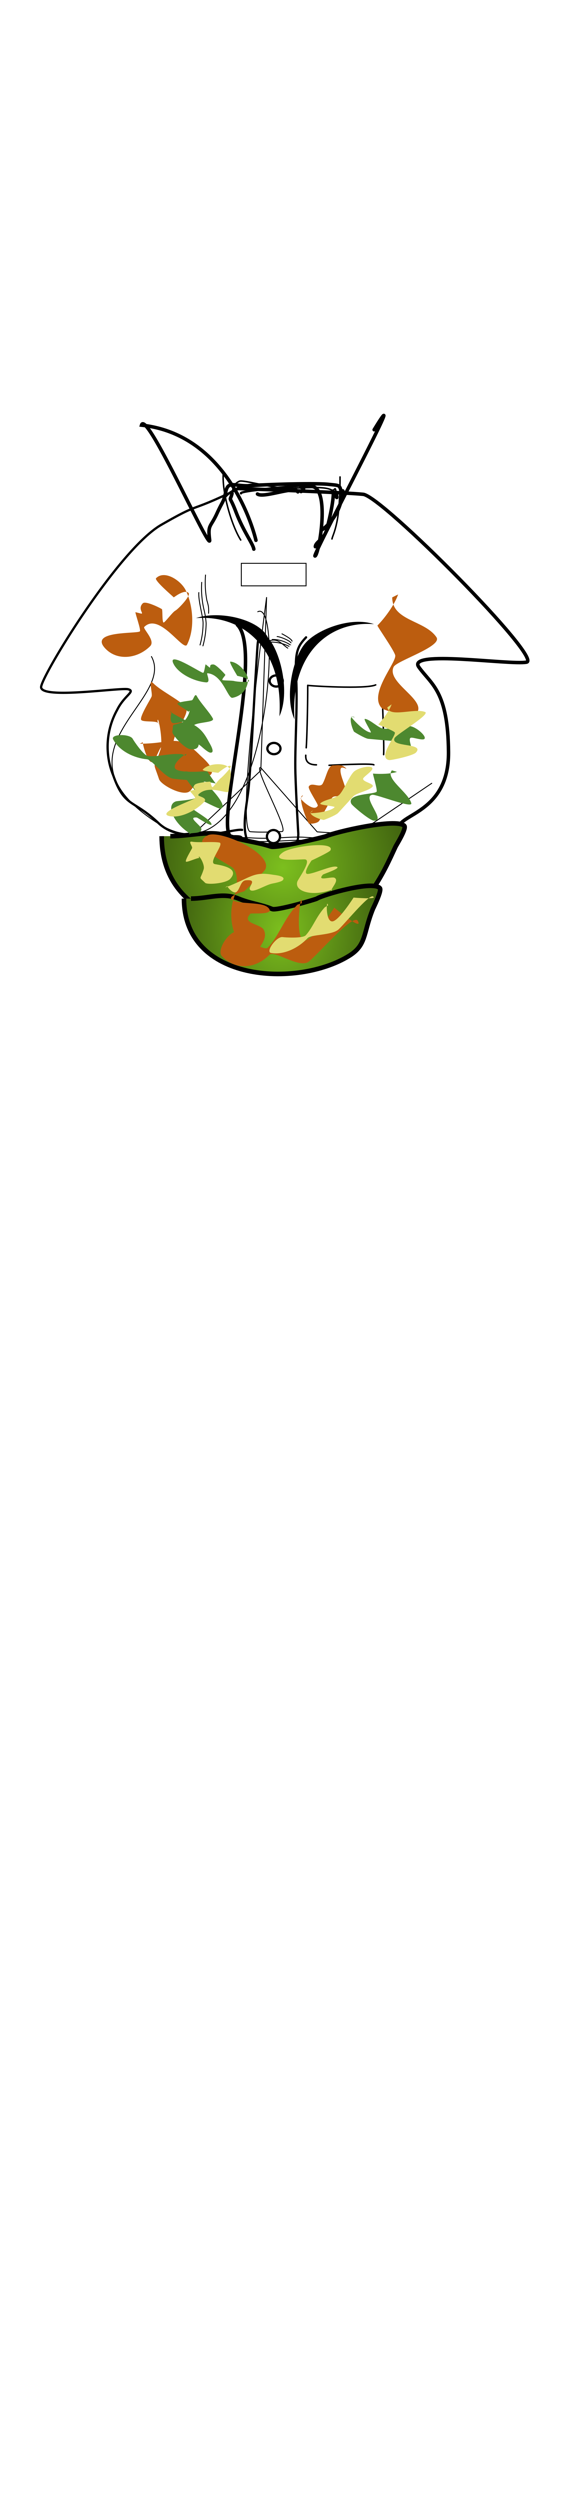 <svg class="shirtOverlay" width="86" height="380" viewBox="202.715 584.407 86.593 380.048" preserveAspectRatio="xMidYMax" xmlns="http://www.w3.org/2000/svg"><defs id="svgEditorDefs"><style id="style6">.str4,.str5,.str6{stroke:#000;stroke-width:.01;stroke-linecap:round}.str5,.str6{stroke-width:.015}.str5{stroke-width:.023}.fil0{fill:none;fill-rule:nonzero}</style><radialGradient id="gradient-14" gradientUnits="userSpaceOnUse" cx="246.113" cy="714.604" r="18.622" gradientTransform="matrix(.807 0 0 1 47.22 9.553)"><stop offset="0" stop-color="#7cbf1e"/><stop offset="1" stop-color="#436710"/></radialGradient><radialGradient id="gradient-28" gradientUnits="userSpaceOnUse" cx="3.898" cy="6.744" r="1.049"><stop offset="0" stop-color="#bbda55"/><stop offset="1" stop-color="#87a524"/></radialGradient><radialGradient id="gradient-29" gradientUnits="userSpaceOnUse" cx="4.349" cy="6.558" r="1.166"><stop offset="0" stop-color="#bbda55"/><stop offset="1" stop-color="#87a524"/></radialGradient><radialGradient id="gradient-30" gradientUnits="userSpaceOnUse" cx="3.935" cy="6.043" r=".569" gradientTransform="translate(.057 -.476)"><stop offset="0" stop-color="#bbda55"/><stop offset="1" stop-color="#87a524"/></radialGradient><radialGradient id="gradient-31" gradientUnits="userSpaceOnUse" cx="3.903" cy="5.618" r=".343" gradientTransform="rotate(.081 57032 -475904)"><stop offset="0" stop-color="#bbda55"/><stop offset="1" stop-color="#87a524"/></radialGradient><radialGradient id="gradient-32" gradientUnits="userSpaceOnUse" cx="3.638" cy="5.935" r=".084" gradientTransform="translate(.057 -.476)"><stop offset="0" stop-color="#bbda55"/><stop offset="1" stop-color="#87a524"/></radialGradient><radialGradient id="gradient-33" gradientUnits="userSpaceOnUse" cx="3.904" cy="5.804" r=".333" gradientTransform="translate(.057 -.476)"><stop offset="0" stop-color="#bbda55"/><stop offset="1" stop-color="#87a524"/></radialGradient><radialGradient id="gradient-34" gradientUnits="userSpaceOnUse" cx="3.578" cy="5.917" r=".058" gradientTransform="translate(.057 -.476)"><stop offset="0" stop-color="#bbda55"/><stop offset="1" stop-color="#87a524"/></radialGradient><radialGradient id="gradient-35" gradientUnits="userSpaceOnUse" cx="4.188" cy="5.931" r=".062" gradientTransform="matrix(1 0 0 1 .057 -.476)"><stop offset="0" stop-color="#bbda55"/><stop offset="1" stop-color="#87a524"/></radialGradient><radialGradient id="gradient-36" gradientUnits="userSpaceOnUse" cx="4.261" cy="5.932" r=".027" gradientTransform="matrix(1 0 0 1 .057 -.476)"><stop offset="0" stop-color="#bbda55"/><stop offset="1" stop-color="#87a524"/></radialGradient><radialGradient id="gradient-37" gradientUnits="userSpaceOnUse" cx="3.92" cy="6.983" r=".202"><stop offset="0" stop-color="#bbda55"/><stop offset="1" stop-color="#87a524"/></radialGradient><radialGradient id="gradient-38" gradientUnits="userSpaceOnUse" cx="2.989" cy="6.559" r=".516" gradientTransform="matrix(1.011 0 0 1 -.027 0)"><stop offset="0" stop-color="#bbda55"/><stop offset="1" stop-color="#87a524"/></radialGradient><radialGradient id="gradient-39" gradientUnits="userSpaceOnUse" cx="4.376" cy="6.882" r=".256"><stop offset="0" stop-color="#bbda55"/><stop offset="1" stop-color="#87a524"/></radialGradient><radialGradient id="gradient-40" gradientUnits="userSpaceOnUse" cx="3.917" cy="7.106" r=".052"><stop offset="0" stop-color="#bbda55"/><stop offset="1" stop-color="#87a524"/></radialGradient><radialGradient id="gradient-41" gradientUnits="userSpaceOnUse" cx="246.113" cy="714.604" r="18.622"><stop offset="0" stop-color="#7cbf1e"/><stop offset="1" stop-color="#436710"/></radialGradient></defs><path id="svgEditorBackground" class="clothes" fill="none" d="M202.715 584.431h86.593V700.24h-86.593z"/><path id="rect-1" class="clothes" fill="none" d="M-403.988 499.579h1300v550h-1300z"/><path d="M232.743 676.441c3.659-1.234 9.738.194 11.048 3.007 1.956 2.211 3.412 8.389 1.744 12.024.659-10.194-5.403-15.6-12.792-15.031z" id="e39_area3" class="clothes" stroke-width="0"/><path d="M247.148 691.558c3.488 1.195 8.669-.77 10.534-2.911 1.864-2.142 3.253-8.125 1.663-11.644.628 9.871-5.152 15.106-12.197 14.555z" id="e9_area3" class="clothes" transform="rotate(180 253.594 684.462)" stroke-width="0"/><g transform="matrix(5.057 0 0 5.086 224.843 660.313)"><g id="_30190384" transform="matrix(4.617 0 0 4.584 -14.131 -25.157)"><path id="_30193904" d="M3.697 5.82h.425v.148h-.425V5.82zm-.279.192c-.004.055.028.158.028.201a.537.537 0 0 1-.02.143m.011-.411a.618.618 0 0 0 .016.184.496.496 0 0 1 .013.084.576.576 0 0 1-.021.149m.017-.465a.63.63 0 0 0 .009.167c.01.033.013.048.011.084m.482.135s.063.032.066.048m-.007.011c-.012-.018-.078-.042-.091-.041m.084.053A.206.206 0 0 0 3.9 6.32m.11.045a.264.264 0 0 0-.141-.027m-.032.019c.085-.073.124-.006.165.02m-.788 1.29l.163-.004c.052-.002.096-.007.139-.011.072-.007.141-.014.237-.008.047.003.088.003.126.002m.06-.002l.029-.002c.048-.002.091-.005.136-.003l.086.006c.093.006.204.014.289.004.099-.012-.119-.027-.03-.026l.06.001h.017m-1.313.021l.165-.004.136-.01a1.38 1.38 0 0 1 .24-.009c.041.003.079.003.113.003m.083-.003l.017-.001c.048-.003.093-.005.138-.003l.087.005c.091.006.201.014.285.004.099-.012-.118-.026-.027-.026l.497-.337m-1.639.404l.517-.488.038-1.138s-.206 1.534-.106 1.54c.045.003.084.003.121.002m.058-.002l.028-.001c.05-.003-.188-.423-.141-.421l.372.423c.088.006.195.014.277.004.101-.012-.114-.027-.022-.026l.234.017m-.879-1.44c.182-.098.062 1.852-.66 1.386-.722-.466.121-.802-.038-1.092" class="fil0" stroke="#000" stroke-width=".006" stroke-linecap="round" fill="url(#gradient-28)"/><path id="_30190360" d="M3.675 5.332c-.346.168-.224.075-.503.235-.279.16-.777.976-.789 1.063-.012.087.523.003.572.017.049.014-.026.04-.073.135a.498.498 0 0 0-.025.432c.074.211.13.153.296.311.166.158.487.034.549.045" class="fil0 str6" stroke="#000" stroke-width=".015" stroke-linecap="round" fill="url(#gradient-38)"/><path id="_30194024" d="M3.671 6.224c.182.176-.17 1.397-.032 1.392.139-.004-.04.04.113.05.152.009.249-.01.351-.005.102.005.026.007.141-.007.116-.014.343-.009.403-.009s.092.014.083-.083c-.009-.097.33-.099.327-.502-.003-.403-.113-.444-.195-.559-.082-.115.595-.012.707-.032.112-.02-.947-1.088-1.072-1.102-.125-.013-.822-.038-.822-.038" class="fil0 str5" stroke="#000" stroke-width=".023" stroke-linecap="round" fill="url(#gradient-29)"/><path id="_30387184" d="M3.793 5.669s-.154-.692-.751-.756c.03-.111.459.856.447.753-.013-.102.005-.079.048-.173.043-.094.041-.066.058-.143.017-.077.057-.032.168-.04.112-.009.415-.017.501-.009.085.009.075.002.092.057.017.056.008-.042.005-.005a.338.338 0 0 1-.134.247m-.424-.235c.039.03.253-.057.265-.014m.501-.408c.271-.445-.415.84-.388.829.027-.011.104-.464-.03-.457-.134.007-.002 0-.062.034" class="fil0 str5" stroke="#000" stroke-width=".023" stroke-linecap="round" fill="url(#gradient-30)"/><path id="_30195616" d="M3.685 5.281c.025-.01.217.046.312.046s.241-.016.291.011c.026.014.023-.043.034.033m-.637-.09c-.026.011-.042.03-.049.081" class="fil0 str4" stroke="#000" stroke-width=".01" stroke-linecap="round" fill="url(#gradient-31)"/><path id="_30308744" d="M3.636 5.362c-.016.064-.021-.003.027.124.049.127.111.206.116.241" class="fil0 str5" stroke="#000" stroke-width=".023" stroke-linecap="round" fill="url(#gradient-32)"/><path id="_30189040" d="M3.581 5.403c.016-.047.117-.095.184-.099.067-.005.344.001.386 0 .06-.003-.474.036-.456.057" class="fil0 str6" stroke="#000" stroke-width=".015" stroke-linecap="round" fill="url(#gradient-33)"/><path id="_30189200" d="M3.58 5.216c-.016.12.051.353.113.451" class="fil0 str4" stroke="#000" stroke-width=".01" stroke-linecap="round" fill="url(#gradient-34)"/><path id="_30309616" d="M4.322 5.371c.01.058-.019-.054-.021-.007-.002.069-.03.187-.046.243-.016.055-.072.074-.072.104" class="fil0 str5" stroke="#000" stroke-width=".023" stroke-linecap="round" fill="url(#gradient-35)"/><path id="_30189568" d="M4.345 5.253c0 .134-.007.231-.021.298-.014.067-.028.09-.032.109" class="fil0 str4" stroke="#000" stroke-width=".01" stroke-linecap="round" fill="url(#gradient-36)"/><path id="_30386336" d="M3.822 6.3c-.02.034-.015.002-.029.224-.014.222-.037.68-.05.79s-.051.273.009.352m.37-1.36c-.056.06-.074.093-.065.269.01.175-.01.457-.005.624.005.166.019.397.019.397s0 .056-.017.065" class="fil0 str6" stroke="#000" stroke-width=".015" stroke-linecap="round" fill="url(#gradient-37)"/><path id="_30403336" d="M4.133 6.621c0 .003.383.027.446-.003m-.446.003c0 .15-.006.366-.01.41m-.003.049c-.002.033.01.063.07.063m.083.003s.282-.015.294-.003m.054-.477s.015.366.01.41" class="fil0 str4" stroke="#000" stroke-width=".01" stroke-linecap="round" fill="url(#gradient-39)"/><path id="_30189944" d="M3.969 6.592c0-.02-.02-.036-.043-.036-.024 0-.043.016-.043.036s.02.037.043.037c.024 0 .043-.016.043-.037zm-.015.444c0-.02-.02-.037-.043-.037-.024 0-.043.017-.043.037s.02.037.043.037c.024 0 .043-.017.043-.037zm-.003.578a.043.043 0 1 0-.086 0 .043.043 0 0 0 .086 0z" class="fil0 str6" stroke="#000" stroke-width=".015" stroke-linecap="round" fill="url(#gradient-40)"/></g></g><path d="M227.491 709.815c0 12.805 13.852 15.354 24.699 13.546 6.392-1.065 9.391-8.171 11.155-11.952.101-.216 1.726-2.789 1.328-3.187-1.232-1.232-10.744.99-11.951 1.594-.271.135-7.625 1.884-8.499 1.593-2.134-.711-4.056-.821-6.375-1.594-2.97-.99-5.721 0-9.029 0" stroke="#000" stroke-width=".7" fill="url(#gradient-41)"/><path d="M230.912 719.369c0 12.805 17.363 13.682 25.304 8.765 2.705-1.674 2.13-3.413 3.647-7.171.087-.213 1.394-2.789 1.073-3.187-.995-1.232-8.676.99-9.651 1.594-.218.135-6.157 1.884-6.863 1.593-1.723-.711-3.275-.821-5.147-1.594-2.399-.99-4.619 0-7.291 0" stroke="#000" stroke-width=".7" fill="url(#gradient-14)"/><g stroke="#000" stroke-opacity="0" fill="#bc5d0f"><path d="M223.468 675.53c0 .33.882 2.737.678 2.94-.396.397-8.077-.16-5.202 2.715 1.83 1.83 4.878 1.455 6.786-.452.862-.863-1.168-2.678-.905-2.941 2.323-2.324 5.995 3.843 6.559 2.714 1.277-2.553.879-6.16-.226-8.37-.716-1.431-3.21-3.123-4.524-1.808-.323.323 2.447 2.672 2.715 2.94.01.01 1.636-1.304 2.262-.678.413.413-1.61 2.5-2.036 2.714-.418.209-1.675 1.944-1.81 1.809-.227-.227-.108-1.8-.226-2.035-.032-.065-2.493-1.353-2.94-.905-.824.824.189 1.583-.227 1.583M263.73 672.816c-.525 1.576-2.09 3.673-3.166 4.75-.086.085 2.393 3.559 2.714 4.524.343 1.027-4.19 5.99-2.036 8.143.363.363 4.546 1.562 5.203.905 2.045-2.046-4.627-4.77-3.393-7.24.472-.942 7.493-3.123 6.56-4.523-1.751-2.626-6.786-2.48-6.786-6.107M226.86 692.269c0-1.441.908 2.93.453 4.297-1.071 3.213-1.238 1.489-.226 4.524.3.902 3.788 2.77 4.75 1.81 2.079-2.08-.721-5.018-2.262-6.56-1.35-1.348 2.6-5.316 1.583-6.333-1.196-1.196-3.765-2.408-4.976-3.62-.79-.788-.064 1.548-.226 2.036-.123.37-1.967 3.237-1.584 3.619.409.41 2.715-.035 2.715.679"/><path d="M224.146 695.662c5.24 0 5.718-1.747 9.274 1.809.298.297 2.46 2.065 1.584 2.94-.345.345-1.722-.121-2.036-.225-1.28-.427-3.836.707-4.298-.68-.44-1.32 1.954-2.415-.452-3.618-.96-.48-1.278 1.73-2.036 2.488-.698.698-1.583-2.428-1.583-2.941M249.159 703.579c-.846 0 .28 3.218.879 4.297.043.079 1.347.059 1.63-.452l1.882-3.393c.405-.73 1.677.142 2.133-.68.376-.677-1.014-2.903-.753-3.844.144-.52 1.185.265.776-.127-.655-.628-1.36-.39-1.907-.404-.827-.023-1.046 1.74-1.63 2.793-.42.758-1.706-.315-2.131.452-.195.35 1.498 2.728 1.379 2.94-.557 1.006-2.43-.76-2.634-1.13M242.242 727.555c-3.705 0-4.703-5.183-3.744-8.06.256-.77 1.085-3.647-.101-4.833-.54-.54-6.96-3.42-3.846-4.976 1.824-.912 10.044 2.758 8.822 5.202-.231.462-3.21 3.359-3.21 3.359s-2.961.794-1.766 1.39c1.289.646 4.484.188 5.428 1.132 1.176 1.177-2.588.779-2.714.905-1.533 1.533 1.557 1.53 2.036 2.488.767 1.536-1.131 2.835-1.131 3.846"/><path d="M248.292 720.302c-1.937 1.938-2.925 4.962-4.524 6.56-.676.676-3.931-1.895-4.297-2.262-1.067-1.066-3.781 2.553-2.715 3.619 2.343 2.343 5.323 1.69 7.239-.226.77-.77 4.285 1.929 5.88 1.13.947-.472 7.013-7.69 7.69-6.332.844 1.685-3.618-2.036-3.618-2.036s-3.555 5.574-4.75 4.976c-1.385-.692-.226-8.424-.226-5.655"/></g><g stroke="#000" stroke-opacity="0" fill="#4d882f"><path d="M223.377 674.53c0 .331.882 2.737.678 2.941-.396.396-8.077-.161-5.202 2.714 1.831 1.831 4.878 1.455 6.786-.452.862-.863-1.168-2.678-.905-2.941 2.323-2.324 5.995 3.843 6.559 2.714 1.277-2.553.879-6.16-.226-8.369-.716-1.432-3.209-3.124-4.524-1.809-.323.323 2.447 2.672 2.715 2.94.01.011 1.636-1.304 2.262-.678.413.413-1.609 2.5-2.036 2.714-.418.209-1.675 1.944-1.81 1.809-.227-.227-.108-1.8-.226-2.035-.032-.065-2.493-1.353-2.94-.905-.824.824.189 1.583-.227 1.583M263.64 671.816c-.526 1.576-2.09 3.673-3.167 4.75-.086.085 2.393 3.559 2.714 4.524.343 1.027-4.189 5.99-2.036 8.143.363.363 4.546 1.562 5.203.905 2.045-2.046-4.627-4.77-3.393-7.239.472-.943 7.493-3.124 6.56-4.524-1.751-2.626-6.786-2.48-6.786-6.107M226.77 691.269c0-1.441.907 2.931.452 4.297-1.071 3.213-1.238 1.489-.226 4.524.3.902 3.788 2.771 4.75 1.81 2.079-2.079-.721-5.018-2.262-6.56-1.349-1.348 2.601-5.316 1.583-6.333-1.196-1.196-3.765-2.408-4.976-3.619-.789-.789-.064 1.547-.226 2.035-.123.37-1.967 3.237-1.584 3.619.409.41 2.715-.035 2.715.679" transform="matrix(.708 .432 -.3 .343 278.444 355.65)"/><path d="M224.055 694.662c5.241 0 5.718-1.747 9.274 1.809.298.297 2.46 2.065 1.584 2.941-.345.344-1.722-.122-2.036-.226-1.279-.427-3.836.707-4.298-.679-.44-1.321 1.954-2.416-.452-3.619-.959-.479-1.278 1.73-2.036 2.488-.698.698-1.583-2.428-1.583-2.941M251.006 663.444c-1.526 0 .504 3.218 1.584 4.297.078.079 2.429.059 2.94-.452l3.393-3.393c.73-.73 3.024.142 3.846-.679.678-.678-1.828-2.904-1.358-3.845.26-.52 2.036-1.2 2.036-2.036 0-1.264-2.725-2.025-3.619-1.131-1.055 1.055-2.341 4.377-3.393 5.429-.758.758-3.078-.315-3.845.452-.351.351 2.701 2.728 2.488 2.941-1.005 1.005-4.38-.761-4.75-1.131M242.151 726.555c-3.705 0-7.066-3.91-6.107-6.786.256-.77 3.448-4.921 2.262-6.107-.54-.54-6.96-3.419-3.846-4.976 1.824-.912 10.044 2.758 8.822 5.202-.231.462-3.845.905-3.845.905s-2.326 3.248-1.131 3.845c1.289.645 4.484.187 5.428 1.131 1.176 1.177-2.588.779-2.714.905-1.533 1.533 1.557 1.531 2.036 2.488.767 1.536-1.131 2.835-1.131 3.846" transform="matrix(.708 .432 -.3 .343 278.444 355.65)"/><path d="M231.104 704.895c-1.937 1.938-2.926 4.962-4.525 6.56-.675.676-3.931-1.895-4.296-2.262-1.068-1.066-3.782 2.553-2.715 3.619 2.342 2.343 5.323 1.69 7.239-.226.769-.77 4.284 1.929 5.881 1.131.945-.473 7.012-7.691 7.689-6.333.844 1.685-3.619-2.036-3.619-2.036s-3.555 5.574-4.75 4.976c-1.384-.692-.225-8.424-.225-5.655" transform="matrix(.708 .432 -.3 .343 278.444 355.65)"/></g><g stroke="#000" stroke-opacity="0" fill="#e2dc71"><path d="M223.377 674.53c0 .331.882 2.737.678 2.941-.396.396-8.077-.161-5.202 2.714 1.831 1.831 4.878 1.455 6.786-.452.862-.863-1.168-2.678-.905-2.941 2.323-2.324 5.525 3.823 5.752 2.581.753-4.123 1.686-6.027.581-8.236-.716-1.432-3.209-3.124-4.524-1.809-.323.323 2.447 2.672 2.715 2.94.01.011 1.876-1.347 2.502-.721.413.413-1.849 2.543-2.276 2.757-.418.209-1.675 1.944-1.81 1.809-.227-.227-.108-1.8-.226-2.035-.032-.065-2.493-1.353-2.94-.905-.824.824.189 1.583-.227 1.583M263.64 671.816c-.526 1.576-2.09 3.673-3.167 4.75-.086.085 2.393 3.559 2.714 4.524.343 1.027-4.189 5.99-2.036 8.143.363.363 4.546 1.562 5.203.905 2.045-2.046-4.627-4.77-3.393-7.239.472-.943 7.493-3.124 6.56-4.524-1.751-2.626-6.786-2.48-6.786-6.107M222.607 696.824c0-1.441.907 2.931.452 4.297-1.071 3.213-1.238 1.489-.226 4.524.3.902 3.788 2.771 4.75 1.81 2.079-2.079-.721-5.018-2.262-6.56-1.349-1.348 2.601-5.316 1.583-6.333-1.196-1.196-3.765-2.408-4.976-3.619-.789-.789-.064 1.547-.226 2.035-.123.37-1.967 3.237-1.584 3.619.409.41 2.715-.035 2.715.679M226.331 709.603c5.241 0 5.718-1.747 9.274 1.809.298.297 2.46 2.065 1.584 2.941-.345.344-1.722-.122-2.036-.226-1.279-.427-3.836.707-4.298-.679-.44-1.321 1.954-2.416-.452-3.619-.959-.479-1.278 1.73-2.036 2.488-.698.698-1.583-2.428-1.583-2.941M245.323 695.914c-1.526 0 .504 3.218 1.584 4.297.078.079 2.429.059 2.94-.452l3.393-3.393c.73-.73 3.024.142 3.846-.679.678-.678-1.828-2.904-1.358-3.845.26-.52 2.036-1.2 2.036-2.036 0-1.264-2.725-2.025-3.619-1.131-1.055 1.055-2.341 4.377-3.393 5.429-.758.758-3.078-.315-3.845.452-.351.351 2.701 2.728 2.488 2.941-1.005 1.005-4.38-.761-4.75-1.131M245.923 723.382c-3.705 0-7.066-3.91-6.107-6.786.256-.77 3.448-4.921 2.262-6.107-.54-.54-6.96-3.419-3.846-4.976 1.824-.912 10.044 2.758 8.822 5.202-.231.462-3.845.905-3.845.905s-2.326 3.248-1.131 3.845c1.289.645 4.484.187 5.428 1.131 1.176 1.177-2.588.779-2.714.905-1.533 1.533 1.557 1.531 2.036 2.488.767 1.536-1.131 2.835-1.131 3.846M243.926 728.128c-1.937 1.938-2.925 4.962-4.524 6.56-.676.676-3.931-1.895-4.297-2.262-1.067-1.066-3.781 2.553-2.715 3.619 2.343 2.343 5.323 1.69 7.239-.226.77-.77 4.285 1.929 5.881 1.131.946-.473 7.012-7.691 7.69-6.333.843 1.685-3.619-2.036-3.619-2.036s-3.555 5.574-4.75 4.976c-1.385-.692-.226-8.424-.226-5.655" transform="matrix(.774 -.299 .089 .447 -1.115 468.164)"/></g></svg>